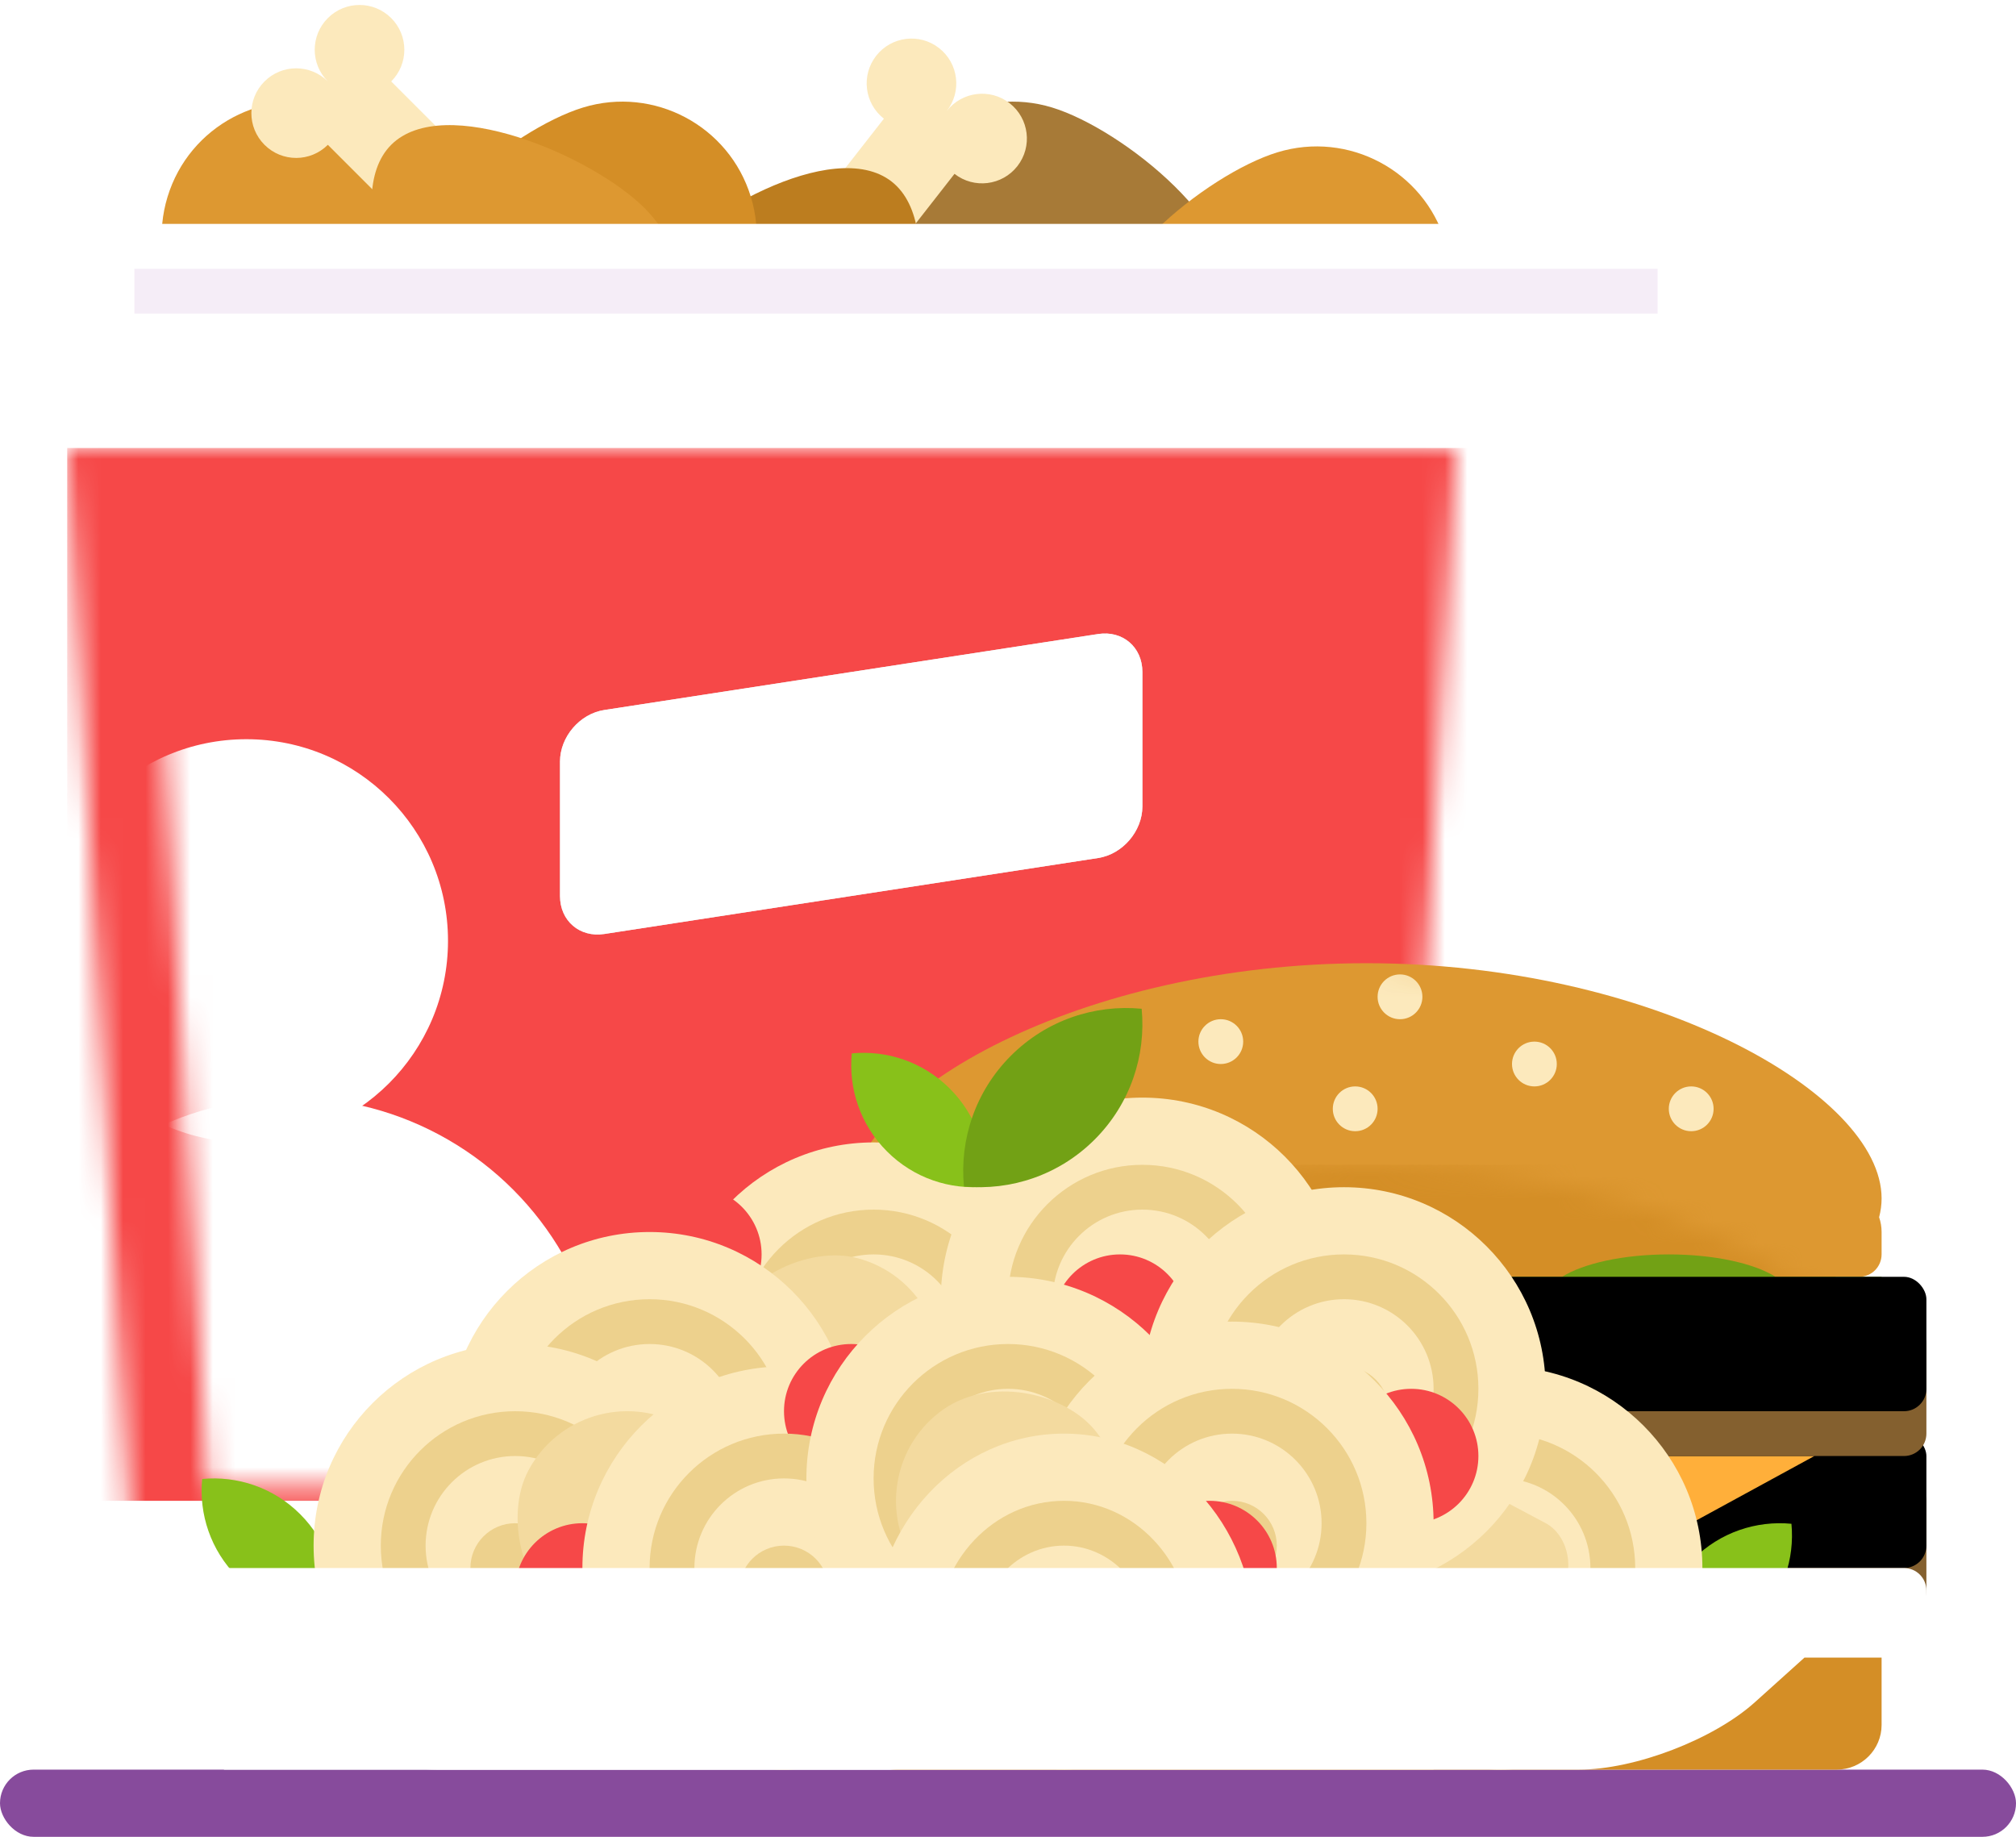 <?xml version="1.0" encoding="UTF-8"?>
<svg width="90px" height="82px" viewBox="0 0 90 82" version="1.1" xmlns="http://www.w3.org/2000/svg" xmlns:xlink="http://www.w3.org/1999/xlink">
    <!-- Generator: Sketch 45.2 (43514) - http://www.bohemiancoding.com/sketch -->
    <title>illustration</title>
    <desc>Created with Sketch.</desc>
    <defs>
        <polygon id="path-1" points="0 0 62 0 58 69 4 69"></polygon>
        <path d="M19,24 C19,22.895 19.88,21.865 20.976,21.696 L43.024,18.304 C44.116,18.136 45,18.887 45,20 L45,26 C45,27.105 44.12,28.135 43.024,28.304 L20.976,31.696 C19.884,31.864 19,31.113 19,30 L19,24 Z" id="path-3"></path>
        <path d="M0.111,11.34 C0.039,11.546 0,11.768 0,12 L0,12.991 C0,13.548 0.455,14 1.004,14 L2.034,14 C5.644,16.949 13.674,19 23,19 C32.326,19 40.356,16.949 43.966,14 L44.996,14 C45.551,14 46,13.557 46,12.991 L46,12 C46,11.769 45.961,11.548 45.889,11.341 C45.962,11.065 46,10.784 46,10.5 C46,5.806 35.703,0 23,0 C10.297,0 0,5.806 0,10.5 C0,10.783 0.038,11.064 0.111,11.34 Z" id="path-4"></path>
        <rect id="path-6" x="0" y="23" width="50" height="6" rx="1"></rect>
        <filter x="-2.0%" y="-16.7%" width="104.0%" height="133.3%" filterUnits="objectBoundingBox" id="filter-7">
            <feOffset dx="0" dy="-2" in="SourceAlpha" result="shadowOffsetInner1"></feOffset>
            <feComposite in="shadowOffsetInner1" in2="SourceAlpha" operator="arithmetic" k2="-1" k3="1" result="shadowInnerInner1"></feComposite>
            <feColorMatrix values="0 0 0 0 0   0 0 0 0 0   0 0 0 0 0  0 0 0 0.03 0" type="matrix" in="shadowInnerInner1"></feColorMatrix>
        </filter>
        <rect id="path-8" x="0" y="16" width="50" height="6" rx="1"></rect>
        <filter x="-2.0%" y="-16.7%" width="104.0%" height="133.3%" filterUnits="objectBoundingBox" id="filter-9">
            <feOffset dx="0" dy="-2" in="SourceAlpha" result="shadowOffsetInner1"></feOffset>
            <feComposite in="shadowOffsetInner1" in2="SourceAlpha" operator="arithmetic" k2="-1" k3="1" result="shadowInnerInner1"></feComposite>
            <feColorMatrix values="0 0 0 0 0   0 0 0 0 0   0 0 0 0 0  0 0 0 0.03 0" type="matrix" in="shadowInnerInner1"></feColorMatrix>
        </filter>
        <path d="M76.556,29 L74.344,30.991 C72.497,32.653 68.987,34 66.49,34 L15.51,34 C13.019,34 9.503,32.653 7.656,30.991 L5.444,29 L2.007,29 C0.898,29 0,28.112 0,27 L0,26.009 C0,25.452 0.441,25 1.007,25 L80.993,25 C81.549,25 82,25.443 82,26.009 L82,27 C82,28.105 81.107,29 79.993,29 L76.556,29 Z" id="path-10"></path>
    </defs>
    <g id="Page-1" stroke="none" stroke-width="1" fill="none" fill-rule="evenodd">
        <g id="no-results" transform="translate(-438, -945)">
            <g id="catégories" transform="translate(428, 552)">
                <g id="item" transform="translate(0, 360)">
                    <g id="illustration">
                        <rect id="shadow" fill="#874B9C" x="10" y="112" width="90" height="3" rx="1.5"></rect>
                        <g id="Group-12" transform="translate(28, 45) rotate(107) translate(-28, -45) translate(22, 34)">
                            <path d="M8,4 L8,10 L4,10 L4,4 C2.895,4 2,3.105 2,2 C2,0.895 2.895,-2.13e-14 4,-2.13e-14 C5.105,-2.13e-14 6,0.895 6,2 C6,0.895 6.895,-2.13e-14 8,-2.13e-14 C9.105,-2.13e-14 10,0.895 10,2 C10,3.105 9.105,4 8,4 Z" id="Combined-Shape" fill="#FCE9BC"></path>
                            <path d="M6,22 C9.314,22 12,19.314 12,16 C12,12.686 9.314,6 6,6 C2.686,6 3.6e-15,12.686 3.6e-15,16 C3.6e-15,19.314 2.686,22 6,22 Z" id="Oval-24" fill="#DD9831"></path>
                        </g>
                        <g id="Group-12" transform="translate(60, 45) rotate(107) translate(-60, -45) translate(54, 34)">
                            <path d="M8,4 L8,10 L4,10 L4,4 C2.895,4 2,3.105 2,2 C2,0.895 2.895,-1.42e-14 4,-1.42e-14 C5.105,-1.42e-14 6,0.895 6,2 C6,0.895 6.895,-1.42e-14 8,-1.42e-14 C9.105,-1.42e-14 10,0.895 10,2 C10,3.105 9.105,4 8,4 Z" id="Combined-Shape" fill="#FCE9BC"></path>
                            <path d="M6,22 C9.314,22 12,19.314 12,16 C12,12.686 9.314,6 6,6 C2.686,6 7.1e-15,12.686 7.1e-15,16 C7.1e-15,19.314 2.686,22 6,22 Z" id="Oval-24" fill="#A77A37"></path>
                        </g>
                        <g id="Group-12" transform="translate(53.493, 43.415) scale(-1, 1) rotate(107) translate(-53.493, -43.415) translate(40.993, 23.415)">
                            <path d="M21,22 L21,28 L17,28 L17,22 C15.895,22 15,21.105 15,20 C15,18.895 15.895,18 17,18 C18.105,18 19,18.895 19,20 C19,18.895 19.895,18 21,18 C22.105,18 23,18.895 23,20 C23,21.105 22.105,22 21,22 Z" id="Combined-Shape" fill="#FCE9BC"></path>
                            <path d="M19,40 C22.314,40 25,37.314 25,34 C25,30.686 22.314,24 19,24 C15.686,24 13,30.686 13,34 C13,37.314 15.686,40 19,40 Z" id="Oval-24" fill="#DD9831"></path>
                            <g transform="translate(12.081, 13.052) scale(-1, 1) rotate(145) translate(-12.081, -13.052) translate(6.081, 2.052)">
                                <path d="M8,4 L8,10 L4,10 L4,4 C2.895,4 2,3.105 2,2 C2,0.895 2.895,3.02e-14 4,3.02e-14 C5.105,3.02e-14 6,0.895 6,2 C6,0.895 6.895,3.02e-14 8,3.02e-14 C9.105,3.02e-14 10,0.895 10,2 C10,3.105 9.105,4 8,4 Z" id="Combined-Shape" fill="#FCE9BC"></path>
                                <path d="M6,22 C9.314,22 12,19.314 12,16 C12,12.686 9.314,6 6,6 C2.686,6 -5.3e-15,12.686 -5.3e-15,16 C-5.3e-15,19.314 2.686,22 6,22 Z" id="Oval-24" fill="#BC7D1F"></path>
                            </g>
                        </g>
                        <g id="Group-12" transform="translate(33, 45) scale(-1, 1) rotate(107) translate(-33, -45) translate(27, 34)">
                            <path d="M8,4 L8,10 L4,10 L4,4 C2.895,4 2,3.105 2,2 C2,0.895 2.895,1.8e-15 4,1.8e-15 C5.105,1.8e-15 6,0.895 6,2 C6,0.895 6.895,1.8e-15 8,1.8e-15 C9.105,1.8e-15 10,0.895 10,2 C10,3.105 9.105,4 8,4 Z" id="Combined-Shape" fill="#FCE9BC"></path>
                            <path d="M6,22 C9.314,22 12,19.314 12,16 C12,12.686 9.314,6 6,6 C2.686,6 2.13e-14,12.686 2.13e-14,16 C2.13e-14,19.314 2.686,22 6,22 Z" id="Oval-24" fill="#D48E26"></path>
                        </g>
                        <g id="Group-12" transform="translate(38, 44)">
                            <path d="M8,4 L8,10 L4,10 L4,4 C2.895,4 2,3.105 2,2 C2,0.895 2.895,0 4,0 C5.105,0 6,0.895 6,2 C6,0.895 6.895,0 8,0 C9.105,0 10,0.895 10,2 C10,3.105 9.105,4 8,4 Z" id="Combined-Shape" fill="#FCE9BC"></path>
                            <path d="M6,22 C9.314,22 12,19.314 12,16 C12,12.686 9.314,6 6,6 C2.686,6 0,12.686 0,16 C0,19.314 2.686,22 6,22 Z" id="Oval-24" fill="#DD9831"></path>
                        </g>
                        <g id="Group-12" transform="translate(31, 43) rotate(-45) translate(-31, -43) translate(25, 32)">
                            <path d="M8,4 L8,10 L4,10 L4,4 C2.895,4 2,3.105 2,2 C2,0.895 2.895,-3.55e-14 4,-3.55e-14 C5.105,-3.55e-14 6,0.895 6,2 C6,0.895 6.895,-3.55e-14 8,-3.55e-14 C9.105,-3.55e-14 10,0.895 10,2 C10,3.105 9.105,4 8,4 Z" id="Combined-Shape" fill="#FCE9BC"></path>
                            <path d="M6,22 C9.314,22 12,19.314 12,16 C12,12.686 9.314,6 6,6 C2.686,6 -1.07e-14,12.686 -1.07e-14,16 C-1.07e-14,19.314 2.686,22 6,22 Z" id="Oval-24" fill="#DD9831"></path>
                        </g>
                        <g id="Group-11" transform="translate(16, 43)">
                            <mask id="mask-2" fill="white">
                                <use xlink:href="#path-1"></use>
                            </mask>
                            <use id="Rectangle-44" fill="#FFFFFF" xlink:href="#path-1"></use>
                            <rect id="Rectangle-47" fill="#F64848" mask="url(#mask-2)" x="-3" y="10" width="73" height="47"></rect>
                            <circle id="Oval-23" fill="#FFFFFF" mask="url(#mask-2)" cx="5" cy="32" r="9"></circle>
                            <circle id="Oval-23" fill="#FFFFFF" mask="url(#mask-2)" cx="7" cy="53" r="14"></circle>
                            <g id="Rectangle-48" mask="url(#mask-2)">
                                <use fill="#D8D8D8" xlink:href="#path-3"></use>
                                <use fill="#FFFFFF" xlink:href="#path-3"></use>
                            </g>
                        </g>
                        <rect id="Rectangle-45" fill="#FFFFFF" x="14" y="43" width="66" height="2" rx="1"></rect>
                        <rect id="Rectangle-46" fill-opacity="0.108" fill="#9F57B6" x="16" y="45" width="68" height="2"></rect>
                        <g id="hamburger" transform="translate(46, 76)">
                            <path d="M2,30.991 C2,30.444 2.455,30 3.004,30 L46.996,30 C47.551,30 48,30.451 48,30.991 L48,34.002 C48,35.106 47.102,36 45.994,36 L4.006,36 C2.898,36 2,35.102 2,34.002 L2,30.991 Z" id="Rectangle-39" fill="#D48E26"></path>
                            <g id="Group-10" transform="translate(2, 0)">
                                <mask id="mask-5" fill="white">
                                    <use xlink:href="#path-4"></use>
                                </mask>
                                <use id="Combined-Shape" fill="#DD9831" xlink:href="#path-4"></use>
                                <circle id="Oval-22" fill="#FCE9BC" mask="url(#mask-5)" cx="24.5" cy="1.5" r="1"></circle>
                                <circle id="Oval-22" fill="#FCE9BC" mask="url(#mask-5)" cx="16.5" cy="3.5" r="1"></circle>
                                <circle id="Oval-22" fill="#FCE9BC" mask="url(#mask-5)" cx="30.5" cy="4.5" r="1"></circle>
                                <circle id="Oval-22" fill="#FCE9BC" mask="url(#mask-5)" cx="22.5" cy="6.5" r="1"></circle>
                                <circle id="Oval-22" fill="#FCE9BC" mask="url(#mask-5)" cx="37.5" cy="6.5" r="1"></circle>
                                <rect id="Rectangle-42" fill="#D48E26" mask="url(#mask-5)" x="0" y="9" width="46" height="5"></rect>
                            </g>
                            <rect id="Rectangle-40" fill="#FFAF3A" x="2" y="22" width="46" height="1"></rect>
                            <path d="M33.736,29 L29.264,29 C28.313,28.402 26.536,28 24.5,28 C22.464,28 20.687,28.402 19.736,29 L15.264,29 C14.313,28.402 12.536,28 10.5,28 C8.464,28 6.687,28.402 5.736,29 L2,29 L2,30 L5,30 C5,31.105 10.5,32 10.5,32 C10.5,32 16,31.105 16,30 L19,30 C19,31.105 24.5,32 24.5,32 C24.5,32 30,31.105 30,30 L33,30 C33,31.105 38.5,32 38.5,32 C38.5,32 44,31.105 44,30 L48,30 L48,29 L43.264,29 C42.313,28.402 40.536,28 38.5,28 C36.464,28 34.687,28.402 33.736,29 Z" id="Combined-Shape" fill="#99D22A"></path>
                            <path d="M33.736,14 L29.264,14 C28.313,13.402 26.536,13 24.5,13 C22.464,13 20.687,13.402 19.736,14 L15.264,14 C14.313,13.402 12.536,13 10.5,13 C8.464,13 6.687,13.402 5.736,14 L2,14 L2,15 L5,15 C5,16.105 10.5,17 10.5,17 C10.5,17 16,16.105 16,15 L19,15 C19,16.105 24.5,17 24.5,17 C24.5,17 30,16.105 30,15 L33,15 C33,16.105 38.5,17 38.5,17 C38.5,17 44,16.105 44,15 L48,15 L48,14 L43.264,14 C42.313,13.402 40.536,13 38.5,13 C36.464,13 34.687,13.402 33.736,14 Z" id="Combined-Shape" fill="#72A115"></path>
                            <rect id="Rectangle-43" fill="#EF5045" x="3" y="15" width="14" height="1"></rect>
                            <rect id="Rectangle-43" fill="#EF5045" x="14" y="15" width="14" height="1"></rect>
                            <rect id="Rectangle-43" fill="#EF5045" x="33" y="15" width="14" height="1"></rect>
                            <rect id="Rectangle-43" fill="#EF5045" x="23" y="15" width="14" height="1"></rect>
                            <g id="Rectangle-39">
                                <use fill="#84602F" fill-rule="evenodd" xlink:href="#path-6"></use>
                                <use fill="black" fill-opacity="1" filter="url(#filter-7)" xlink:href="#path-6"></use>
                            </g>
                            <polygon id="Triangle-2" fill="#FFAF3A" transform="translate(34, 25) scale(1, -1) translate(-34, -25) " points="34 22 45 28 23 28"></polygon>
                            <g id="Rectangle-39">
                                <use fill="#84602F" fill-rule="evenodd" xlink:href="#path-8"></use>
                                <use fill="black" fill-opacity="1" filter="url(#filter-9)" xlink:href="#path-8"></use>
                            </g>
                        </g>
                        <g id="spaghetti" transform="translate(14, 78)">
                            <g id="spageti" transform="translate(26, 6)">
                                <circle id="spaghetti" fill="#FCE9BC" cx="9" cy="9" r="9"></circle>
                                <circle id="spaghetti" fill="#EDD18D" cx="9" cy="9" r="6"></circle>
                                <circle id="spaghetti" fill="#FCE9BC" cx="9" cy="9" r="4"></circle>
                                <circle id="spaghetti" fill="#EDD18D" cx="9" cy="10" r="2"></circle>
                            </g>
                            <circle id="Oval-19" fill="#F64848" cx="27" cy="11" r="3"></circle>
                            <g id="spageti" transform="translate(38, 4)">
                                <circle id="spaghetti" fill="#FCE9BC" cx="9" cy="9" r="9"></circle>
                                <circle id="spaghetti" fill="#EDD18D" cx="9" cy="9" r="6"></circle>
                                <circle id="spaghetti" fill="#FCE9BC" cx="9" cy="9" r="4"></circle>
                                <circle id="spaghetti" fill="#EDD18D" cx="9" cy="10" r="2"></circle>
                            </g>
                            <path d="M34.025,2.025 C33.876,3.589 34.4,5.205 35.598,6.402 C36.795,7.6 38.411,8.124 39.975,7.975 C40.124,6.411 39.6,4.795 38.402,3.598 C37.205,2.4 35.589,1.876 34.025,2.025 L34.025,2.025 Z" id="leaf" fill="#88C11A"></path>
                            <path d="M5.025,21.025 C4.876,22.589 5.4,24.205 6.598,25.402 C7.795,26.6 9.411,27.124 10.975,26.975 C11.124,25.411 10.6,23.795 9.402,22.598 C8.205,21.4 6.589,20.876 5.025,21.025 L5.025,21.025 Z" id="leaf" fill="#88C11A"></path>
                            <path d="M70.025,23.025 C69.876,24.589 70.4,26.205 71.598,27.402 C72.795,28.6 74.411,29.124 75.975,28.975 C76.124,27.411 75.6,25.795 74.402,24.598 C73.205,23.4 71.589,22.876 70.025,23.025 L70.025,23.025 Z" id="leaf" fill="#88C11A" transform="translate(73, 26) scale(-1, 1) translate(-73, -26) "></path>
                            <path d="M39.033,0.033 C38.834,2.118 39.533,4.273 41.13,5.87 C42.727,7.467 44.882,8.166 46.967,7.967 C47.166,5.882 46.467,3.727 44.87,2.13 C43.273,0.533 41.118,-0.166 39.033,0.033 L39.033,0.033 Z" id="leaf" fill="#72A115" transform="translate(43, 4) scale(-1, 1) translate(-43, -4) "></path>
                            <rect id="Rectangle-38" fill="#F3DA9F" transform="translate(33, 16) rotate(105) translate(-33, -16) " x="28" y="11" width="10" height="10" rx="5"></rect>
                            <circle id="Oval-19" fill="#F64848" cx="46" cy="14" r="3"></circle>
                            <g id="spageti" transform="translate(16, 10)">
                                <circle id="spaghetti" fill="#FCE9BC" cx="9" cy="9" r="9"></circle>
                                <circle id="spaghetti" fill="#EDD18D" cx="9" cy="9" r="6"></circle>
                                <circle id="spaghetti" fill="#FCE9BC" cx="9" cy="9" r="4"></circle>
                                <circle id="spaghetti" fill="#EDD18D" cx="9" cy="10" r="2"></circle>
                            </g>
                            <g id="spageti" transform="translate(10, 15)">
                                <circle id="spaghetti" fill="#FCE9BC" cx="9" cy="9" r="9"></circle>
                                <circle id="spaghetti" fill="#EDD18D" cx="9" cy="9" r="6"></circle>
                                <circle id="spaghetti" fill="#FCE9BC" cx="9" cy="9" r="4"></circle>
                                <circle id="spaghetti" fill="#EDD18D" cx="9" cy="10" r="2"></circle>
                            </g>
                            <rect id="Rectangle-38" fill="#F3DA9F" transform="translate(24, 23) rotate(28) translate(-24, -23) " x="19" y="18" width="10" height="10" rx="5"></rect>
                            <circle id="Oval-19" fill="#F64848" cx="22" cy="26" r="3"></circle>
                            <g id="spageti" transform="translate(22, 15)">
                                <circle id="spaghetti" fill="#FCE9BC" cx="9" cy="10" r="9"></circle>
                                <circle id="Oval-19" fill="#F64848" cx="12" cy="3" r="3"></circle>
                                <circle id="spaghetti" fill="#EDD18D" cx="9" cy="10" r="6"></circle>
                                <circle id="spaghetti" fill="#FCE9BC" cx="9" cy="10" r="4"></circle>
                                <circle id="spaghetti" fill="#EDD18D" cx="9" cy="11" r="2"></circle>
                            </g>
                            <g id="spageti" transform="translate(54, 16)">
                                <circle id="spaghetti" fill="#FCE9BC" cx="9" cy="9" r="9"></circle>
                                <circle id="spaghetti" fill="#EDD18D" cx="9" cy="9" r="6"></circle>
                                <circle id="spaghetti" fill="#FCE9BC" cx="9" cy="9" r="4"></circle>
                                <circle id="spaghetti" fill="#EDD18D" cx="9" cy="10" r="2"></circle>
                            </g>
                            <rect id="Rectangle-38" fill="#F3DA9F" transform="translate(60, 26) rotate(28) translate(-60, -26) " x="55" y="21" width="10" height="10" rx="2"></rect>
                            <g id="spageti" transform="translate(47, 8)">
                                <circle id="spaghetti" fill="#FCE9BC" cx="9" cy="9" r="9"></circle>
                                <circle id="spaghetti" fill="#EDD18D" cx="9" cy="9" r="6"></circle>
                                <circle id="spaghetti" fill="#FCE9BC" cx="9" cy="9" r="4"></circle>
                                <circle id="spaghetti" fill="#EDD18D" cx="9" cy="10" r="2"></circle>
                            </g>
                            <circle id="Oval-19" fill="#F64848" cx="59" cy="20" r="3"></circle>
                            <g id="spageti" transform="translate(32, 12)">
                                <circle id="spaghetti" fill="#FCE9BC" cx="9" cy="9" r="9"></circle>
                                <circle id="spaghetti" fill="#EDD18D" cx="9" cy="9" r="6"></circle>
                                <circle id="spaghetti" fill="#FCE9BC" cx="9" cy="9" r="4"></circle>
                                <circle id="spaghetti" fill="#EDD18D" cx="9" cy="10" r="2"></circle>
                            </g>
                            <g id="spageti" transform="translate(42, 14)">
                                <circle id="spaghetti" fill="#FCE9BC" cx="9" cy="9" r="9"></circle>
                                <circle id="spaghetti" fill="#EDD18D" cx="9" cy="9" r="6"></circle>
                                <circle id="spaghetti" fill="#FCE9BC" cx="9" cy="9" r="4"></circle>
                                <circle id="spaghetti" fill="#EDD18D" cx="9" cy="10" r="2"></circle>
                            </g>
                            <rect id="Rectangle-38" fill="#F3DA9F" transform="translate(41, 22) rotate(-38) translate(-41, -22) " x="36" y="17" width="10" height="10" rx="5"></rect>
                            <circle id="Oval-19" fill="#F64848" cx="50" cy="25" r="3"></circle>
                            <g id="spageti" transform="translate(35, 19)">
                                <path d="M17,9 C17,4.029 13.194,0 8.5,0 C3.806,0 0,4.029 0,9 C0,13.971 17,13.971 17,9 Z" id="spaghetti" fill="#FCE9BC"></path>
                                <ellipse id="spaghetti" fill="#EDD18D" cx="8.5" cy="9" rx="5.667" ry="6"></ellipse>
                                <ellipse id="spaghetti" fill="#FCE9BC" cx="8.5" cy="9" rx="3.778" ry="4"></ellipse>
                                <ellipse id="spaghetti" fill="#EDD18D" cx="8.5" cy="10" rx="1.889" ry="2"></ellipse>
                            </g>
                            <mask id="mask-11" fill="white">
                                <use xlink:href="#path-10"></use>
                            </mask>
                            <use id="Combined-Shape" fill="#FFFFFF" xlink:href="#path-10"></use>
                            <rect id="Rectangle-37" fill-opacity="0.108" fill="#9F57B6" mask="url(#mask-11)" x="-1" y="29" width="76" height="2"></rect>
                        </g>
                    </g>
                </g>
            </g>
        </g>
    </g>
</svg>